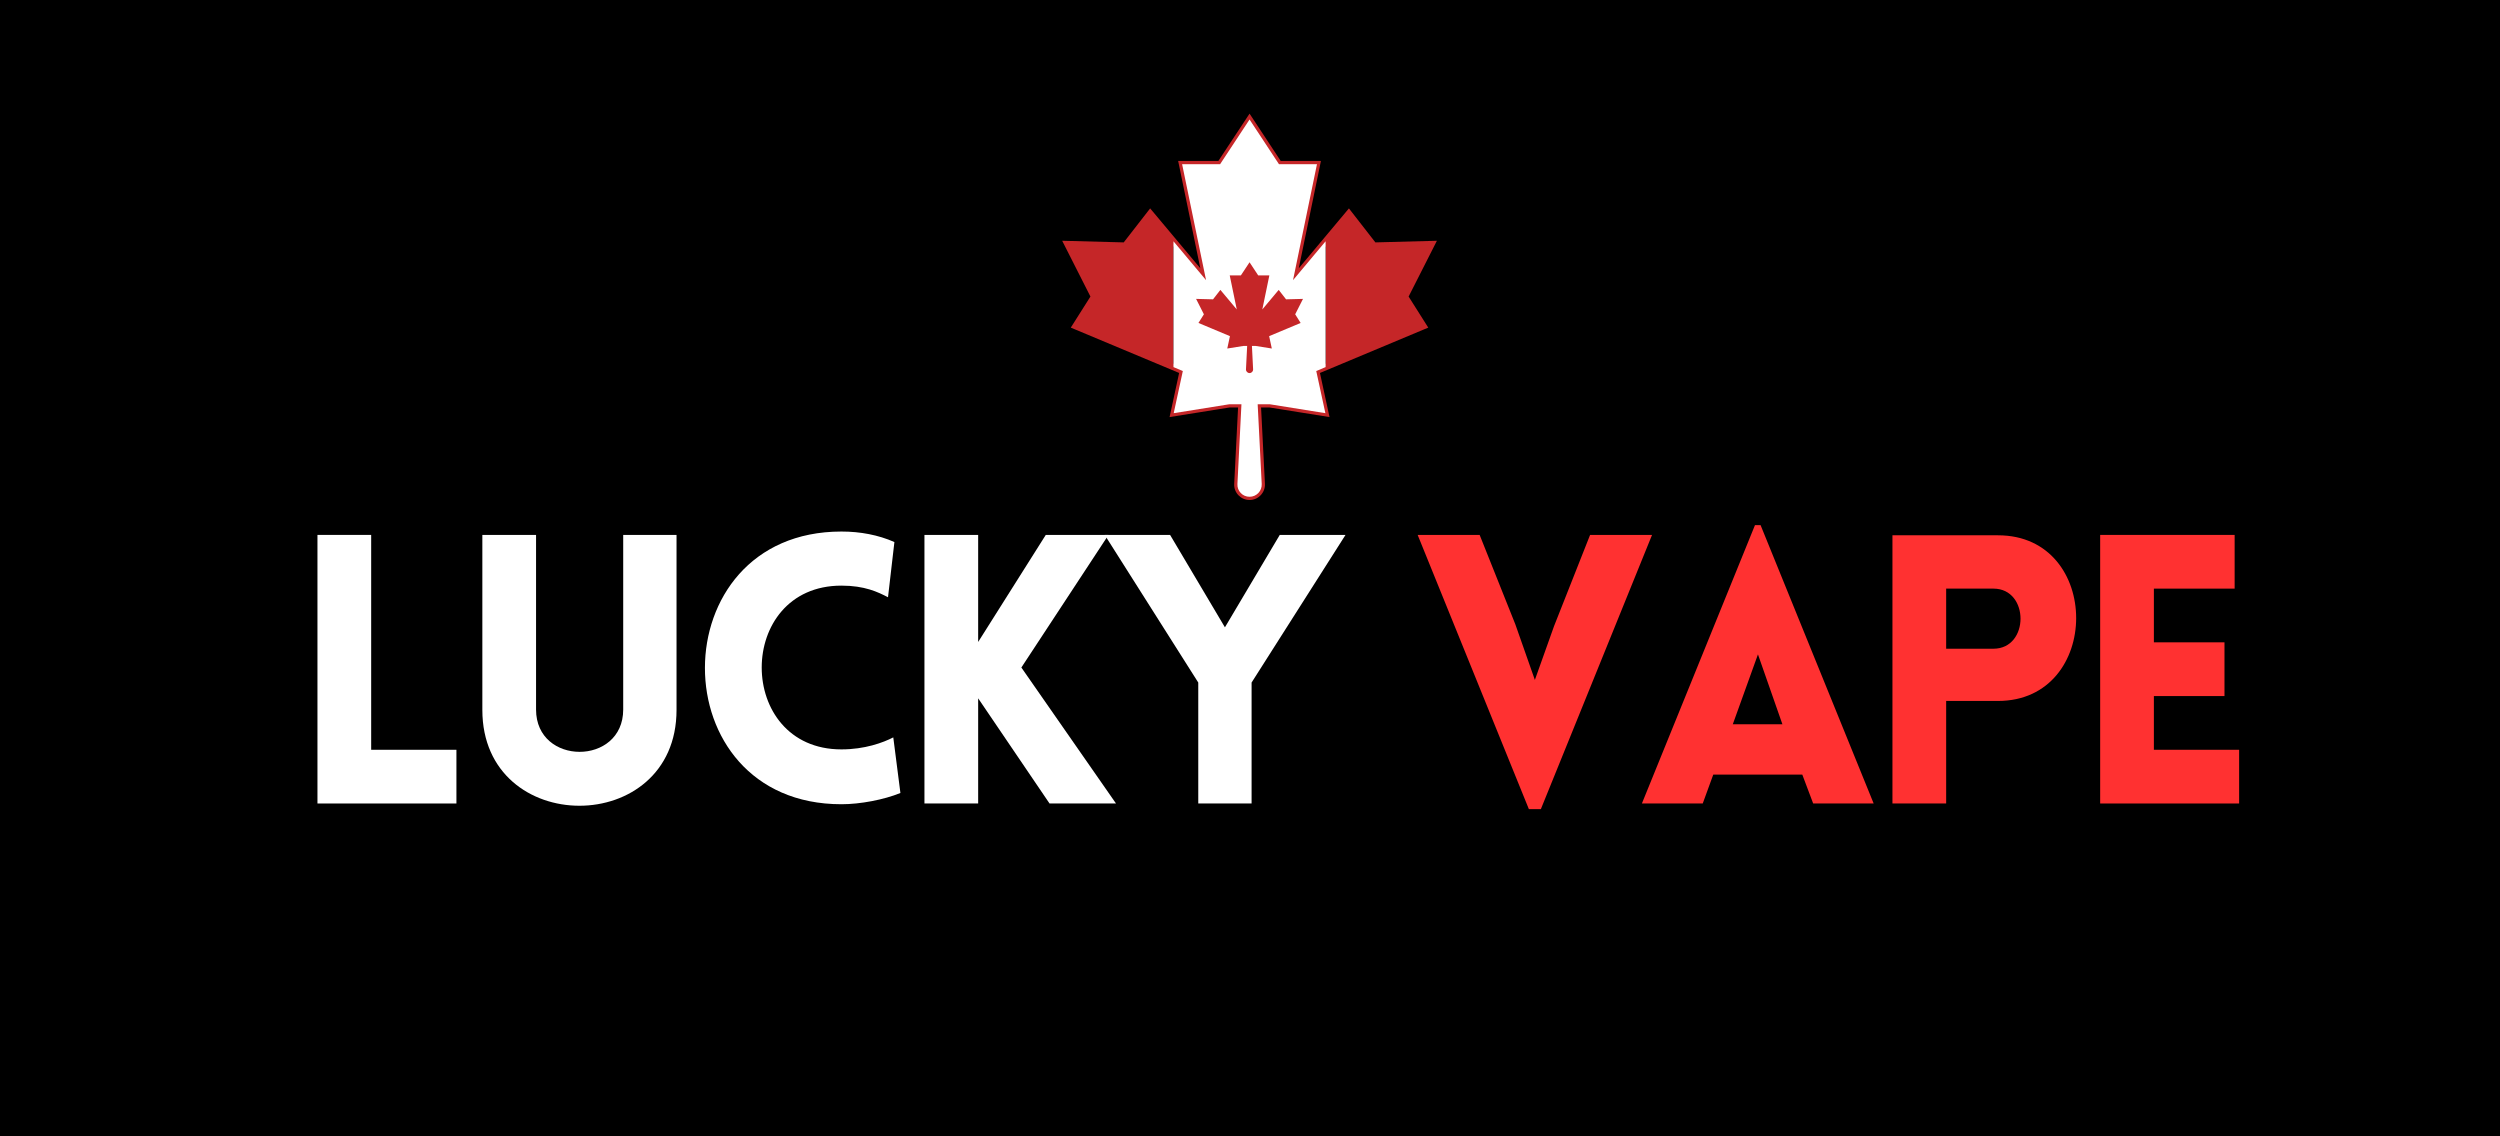 <svg xmlns="http://www.w3.org/2000/svg" xmlns:xlink="http://www.w3.org/1999/xlink" width="440" zoomAndPan="magnify" viewBox="0 0 330 150" height="200" preserveAspectRatio="xMidYMid meet" version="1.0"><defs><g/><clipPath id="3c914238de"><path d="M 140.191 15 L 189.691 15 L 189.691 66 L 140.191 66 Z M 140.191 15 " clip-rule="nonzero"/></clipPath></defs><rect x="-33" width="396" fill="#ffffff" y="-15" height="180" fill-opacity="1"/><rect x="-33" width="396" fill="#000000" y="-15" height="180" fill-opacity="1"/><g fill="#ffffff" fill-opacity="1"><g transform="translate(37.936, 106.061)"><g><path d="M 3.969 -35.453 L 3.969 0 L 22.312 0 L 22.312 -7.09 L 11.059 -7.09 L 11.059 -35.453 Z M 3.969 -35.453 "/></g></g></g><g fill="#ffffff" fill-opacity="1"><g transform="translate(59.9, 106.061)"><g><path d="M 29.402 -12.348 L 29.402 -35.453 L 22.363 -35.453 L 22.363 -12.395 C 22.363 -4.957 10.859 -4.957 10.859 -12.395 L 10.859 -35.453 L 3.77 -35.453 L 3.77 -12.348 C 3.77 4.512 29.402 4.512 29.402 -12.348 Z M 29.402 -12.348 "/></g></g></g><g fill="#ffffff" fill-opacity="1"><g transform="translate(90.69, 106.061)"><g><path d="M 26.527 -27.223 L 27.371 -34.512 C 25.238 -35.453 22.859 -35.898 20.379 -35.898 C -3.621 -35.898 -3.668 0.098 20.379 0.098 C 22.859 0.098 25.984 -0.496 28.164 -1.387 L 27.223 -8.727 C 25.883 -8.031 23.453 -7.141 20.379 -7.141 C 6.348 -7.141 6.348 -28.758 20.379 -28.758 C 23.453 -28.758 25.188 -27.918 26.527 -27.223 Z M 26.527 -27.223 "/></g></g></g><g fill="#ffffff" fill-opacity="1"><g transform="translate(118.058, 106.061)"><g><path d="M 3.969 0 L 11.059 0 L 11.059 -13.883 L 20.48 0 L 29.254 0 L 16.762 -17.949 L 28.262 -35.453 L 19.984 -35.453 L 11.059 -21.32 L 11.059 -35.453 L 3.969 -35.453 Z M 3.969 0 "/></g></g></g><g fill="#ffffff" fill-opacity="1"><g transform="translate(145.526, 106.061)"><g><path d="M 12.645 0 L 19.684 0 L 19.684 -15.965 L 32.082 -35.453 L 23.402 -35.453 L 16.164 -23.254 L 8.926 -35.453 L 0.297 -35.453 L 12.645 -15.965 Z M 12.645 0 "/></g></g></g><g fill="#ffffff" fill-opacity="1"><g transform="translate(175.225, 106.061)"><g/></g></g><g fill="#ff3131" fill-opacity="1"><g transform="translate(186.833, 106.061)"><g><path d="M 14.977 0.742 L 16.562 0.742 L 31.238 -35.453 L 23.059 -35.453 L 18.297 -23.402 L 15.77 -16.312 L 13.191 -23.652 L 8.48 -35.453 L 0.297 -35.453 Z M 14.977 0.742 "/></g></g></g><g fill="#ff3131" fill-opacity="1"><g transform="translate(215.937, 106.061)"><g><path d="M 0.793 0 L 8.824 0 L 10.215 -3.816 L 21.965 -3.816 L 23.402 0 L 31.387 0 L 16.461 -36.742 L 15.719 -36.742 Z M 12.793 -10.461 L 16.113 -19.684 L 19.34 -10.461 Z M 12.793 -10.461 "/></g></g></g><g fill="#ff3131" fill-opacity="1"><g transform="translate(245.834, 106.061)"><g><path d="M 11.059 0 L 11.059 -13.535 L 17.898 -13.535 C 31.637 -13.535 31.684 -35.402 17.898 -35.402 L 3.969 -35.402 L 3.969 0 Z M 11.059 -20.43 L 11.059 -28.363 L 17.305 -28.363 C 22.066 -28.363 22.066 -20.43 17.305 -20.43 Z M 11.059 -20.43 "/></g></g></g><g fill="#ff3131" fill-opacity="1"><g transform="translate(273.253, 106.061)"><g><path d="M 22.312 0 L 22.312 -7.09 L 11.059 -7.09 L 11.059 -14.18 L 20.379 -14.18 L 20.379 -21.273 L 11.059 -21.273 L 11.059 -28.363 L 21.719 -28.363 L 21.719 -35.453 L 3.969 -35.453 L 3.969 0 Z M 22.312 0 "/></g></g></g><g clip-path="url(#3c914238de)"><path fill="#c52628" d="M 163.426 53.785 C 163.324 55.789 162.914 63.871 162.914 63.871 C 162.852 65.027 163.781 66 164.941 66 C 166.102 66 167.023 65.031 166.973 63.871 C 166.973 63.871 166.562 55.789 166.461 53.785 C 166.461 53.785 167.559 53.785 167.559 53.785 C 167.559 53.785 175.496 55.055 175.496 55.055 L 174.234 49.23 C 176.352 48.344 188.07 43.438 188.07 43.438 L 188.531 43.246 L 185.938 39.145 C 185.938 39.145 189.672 31.781 189.672 31.781 L 181.551 31.996 C 180.934 31.207 178.383 27.926 178.383 27.926 L 178.059 27.508 L 171.438 35.414 C 171.438 35.414 174.363 21.246 174.363 21.246 L 169.055 21.246 C 168.387 20.23 165.297 15.539 165.297 15.539 L 164.941 15 L 160.824 21.246 C 160.824 21.246 155.516 21.246 155.516 21.246 L 158.441 35.414 L 151.82 27.508 L 148.332 31.996 C 148.332 31.996 140.207 31.781 140.207 31.781 L 143.938 39.145 C 143.434 39.941 141.613 42.82 141.613 42.82 L 141.344 43.246 L 155.645 49.23 C 155.379 50.445 154.516 54.449 154.516 54.449 L 154.383 55.055 L 162.32 53.785 Z M 174.98 32.508 L 174.98 47.996 L 173.254 48.719 L 174.402 54.02 C 174.402 54.02 167.629 52.938 167.629 52.938 L 165.562 52.938 L 166.121 63.91 C 166.152 64.586 165.617 65.152 164.941 65.152 C 164.27 65.152 163.727 64.586 163.762 63.914 L 164.32 52.938 L 162.25 52.938 L 155.48 54.02 C 155.48 54.02 156.625 48.719 156.625 48.719 L 154.898 47.996 L 154.898 32.508 L 158.871 37.254 L 159.617 36.895 C 159.617 36.895 157.109 24.754 156.562 22.094 C 156.562 22.094 161.285 22.094 161.285 22.094 L 164.941 16.547 C 165.902 18.004 168.469 21.902 168.469 21.902 L 168.594 22.094 L 173.316 22.094 C 173.316 22.094 170.262 36.895 170.262 36.895 L 171.008 37.254 Z M 174.98 32.508 " fill-opacity="1" fill-rule="evenodd"/></g><path fill="#ffffff" d="M 154.898 31.848 L 154.898 48.457 L 156.133 48.977 L 154.93 54.539 L 162.285 53.359 L 163.871 53.359 L 163.34 63.891 C 163.289 64.809 164.023 65.574 164.941 65.574 C 165.859 65.574 166.586 64.809 166.547 63.891 L 166.012 53.359 L 167.594 53.359 L 174.949 54.539 L 173.746 48.977 L 174.98 48.457 L 174.98 31.848 L 170.68 36.98 L 173.84 21.672 L 168.824 21.672 L 164.941 15.773 L 161.055 21.672 L 156.039 21.672 L 159.199 36.98 Z M 154.898 31.848 " fill-opacity="1" fill-rule="evenodd"/><path fill="#c52628" d="M 164.625 45.66 L 164.469 48.75 C 164.457 49.02 164.672 49.246 164.941 49.246 C 165.211 49.246 165.422 49.02 165.41 48.75 L 165.254 45.66 L 165.719 45.66 L 167.879 46.004 L 167.527 44.371 L 171.684 42.629 L 170.965 41.488 L 171.996 39.453 L 169.758 39.512 L 168.789 38.266 L 166.625 40.848 L 167.555 36.352 L 166.082 36.352 L 164.941 34.621 L 163.797 36.352 L 162.324 36.352 L 163.254 40.848 L 161.09 38.266 L 160.121 39.512 L 157.883 39.453 L 158.914 41.488 L 158.195 42.629 L 162.352 44.371 L 162 46.004 L 164.16 45.66 Z M 164.625 45.66 " fill-opacity="1" fill-rule="nonzero"/></svg>